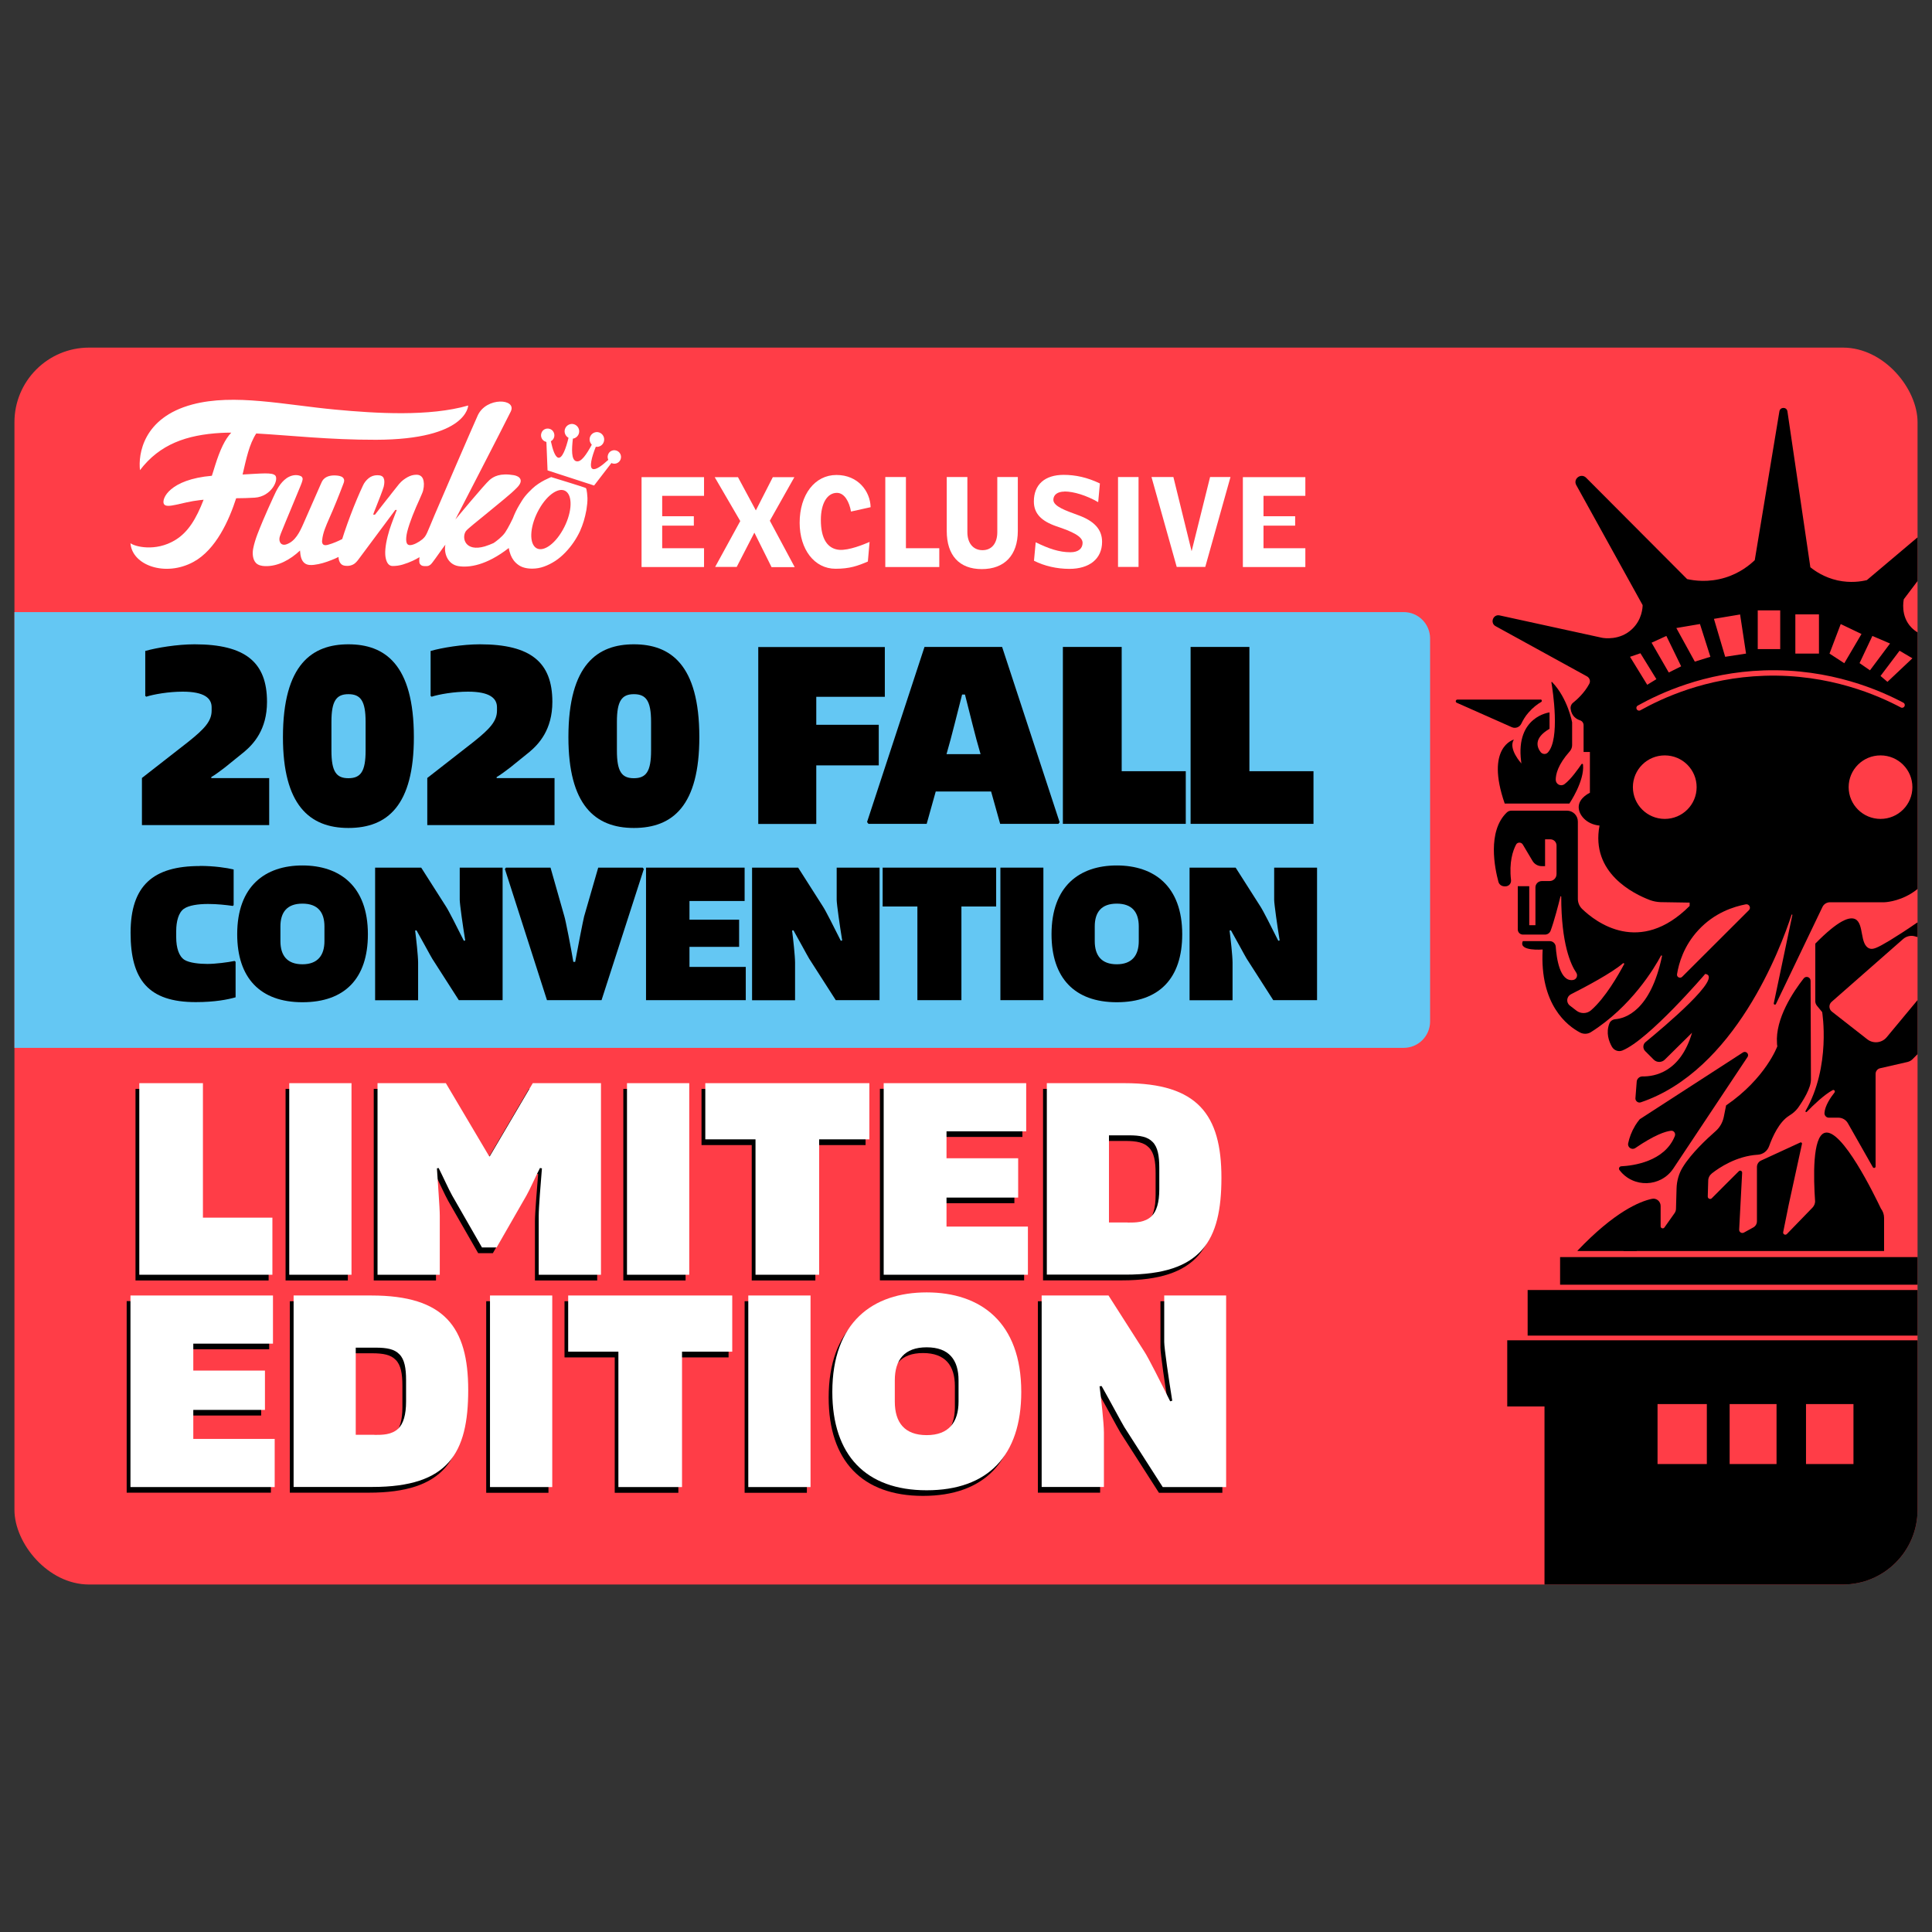 <?xml version="1.0" encoding="UTF-8"?>
<svg id="Camada_2" data-name="Camada 2" xmlns="http://www.w3.org/2000/svg" xmlns:xlink="http://www.w3.org/1999/xlink" viewBox="0 0 168.52 168.52">
  <rect x="0" y="0" width="168.52" height="168.52" fill="#333333" stroke="none"/>
  <defs>
    <style>
      .cls-1 {
        clip-path: url(#clippath);
      }

      .cls-2 {
        fill: none;
      }

      .cls-2, .cls-3, .cls-4, .cls-5, .cls-6, .cls-7 {
        stroke-width: 0px;
      }

      .cls-3 {
        fill: #ff3d47;
      }

      .cls-4, .cls-8 {
        fill: #000;
      }

      .cls-8 {
        stroke: #ff3d47;
        stroke-linecap: round;
        stroke-miterlimit: 10;
        stroke-width: .47px;
      }

      .cls-5 {
        fill-rule: evenodd;
      }

      .cls-5, .cls-7 {
        fill: #fff;
      }

      .cls-6 {
        fill: #64c7f3;
      }
    </style>
    <clipPath id="clippath">
      <rect class="cls-2" x="1.26" y="30.32" width="166" height="107.89" rx="6.51" ry="6.51"/>
    </clipPath>
  </defs>
  <g>
    <rect class="cls-3" x="1.26" y="30.32" width="166" height="107.89" rx="6.51" ry="6.51"/>
    <path class="cls-6" d="M1.26,53.39h121.18c1.27,0,2.3,1.03,2.3,2.3v33.41c0,1.27-1.03,2.3-2.3,2.3H1.26v-38h0Z"/>
    <g>
      <g>
        <path class="cls-4" d="M23.43,106.71v4.98h-11.61v-16.71h5.55v11.73h6.05Z"/>
        <path class="cls-4" d="M30.34,94.98v16.71h-5.43v-16.71h5.43Z"/>
        <path class="cls-4" d="M32.61,94.98h5.95l3.78,6.38h.05l3.75-6.38h5.95v16.71h-5.43v-5.15c0-.73.18-2.9.28-4.13l-.17-.03c-.38.73-.88,1.88-1.18,2.4l-2.6,4.53h-1.28l-2.6-4.53c-.3-.53-.8-1.65-1.18-2.4l-.15.03c.07,1.23.25,3.4.25,4.13v5.15h-5.43v-16.71Z"/>
        <path class="cls-4" d="M59.8,94.98v16.71h-5.43v-16.71h5.43Z"/>
        <path class="cls-4" d="M75.5,99.88h-4.38v11.81h-5.55v-11.81h-4.38v-4.9h14.31v4.9Z"/>
        <path class="cls-4" d="M89.33,107.48v4.2h-12.58v-16.71h12.43v4.2h-6.95v2.35h6.25v3.43h-6.25v2.53h7.1Z"/>
        <path class="cls-4" d="M90.98,94.98h6.78c6.38,0,8.45,2.75,8.45,8.25s-1.73,8.45-8.35,8.45h-6.88v-16.71ZM98.04,107.13c.7,0,1.5,0,2.08-.55.45-.43.68-1.23.68-2.35v-1.88c0-1.03-.13-1.8-.58-2.25-.43-.45-1.08-.58-2.08-.58h-1.73v7.6h1.63Z"/>
        <path class="cls-4" d="M23.63,126v4.2h-12.58v-16.71h12.43v4.2h-6.95v2.35h6.25v3.43h-6.25v2.53h7.1Z"/>
        <path class="cls-4" d="M25.28,113.5h6.78c6.38,0,8.45,2.75,8.45,8.25s-1.73,8.45-8.35,8.45h-6.88v-16.71ZM32.34,125.65c.7,0,1.5,0,2.08-.55.45-.43.68-1.23.68-2.35v-1.88c0-1.03-.13-1.8-.58-2.25-.43-.45-1.08-.58-2.08-.58h-1.73v7.6h1.63Z"/>
        <path class="cls-4" d="M47.84,113.5v16.71h-5.43v-16.71h5.43Z"/>
        <path class="cls-4" d="M63.55,118.4h-4.38v11.81h-5.55v-11.81h-4.38v-4.9h14.31v4.9Z"/>
        <path class="cls-4" d="M70.38,113.5v16.71h-5.43v-16.71h5.43Z"/>
        <path class="cls-4" d="M80.51,113.22c4.7,0,8.25,2.6,8.25,8.68,0,5.58-2.93,8.58-8.25,8.58s-8.23-3.08-8.23-8.58c0-6.08,3.53-8.68,8.23-8.68ZM80.51,125.68c1.93,0,2.78-1.13,2.78-2.93v-1.85c0-1.78-.83-2.88-2.78-2.88s-2.78,1.1-2.78,2.88v1.85c0,1.83.85,2.93,2.78,2.93Z"/>
        <path class="cls-4" d="M90.53,113.5h5.83l3.13,4.9c.35.53,1.43,2.68,2.25,4.33l.18-.05c-.3-1.85-.7-4.6-.7-5.13v-4.05h5.4v16.71h-5.53l-3.35-5.23c-.3-.5-1.2-2.2-1.98-3.58l-.18.02c.13.98.38,3.23.38,4.03v4.75h-5.43v-16.71Z"/>
      </g>
      <g>
        <path class="cls-4" d="M71.2,60.77v2.45h5.45v3.54h-5.45v5.11h-5.06v-15.43h11.04v4.34h-5.98Z"/>
        <path class="cls-4" d="M92.44,71.7l-.12.16h-5.08l-.79-2.82h-4.83l-.79,2.82h-5.08l-.12-.16,5.01-15.27h6.77l5.01,15.27ZM82.55,65.78h2.98c-.49-1.64-.92-3.51-1.36-5.2h-.25c-.44,1.69-.88,3.56-1.36,5.2Z"/>
        <path class="cls-4" d="M103.43,67.26v4.6h-10.72v-15.43h5.13v10.84h5.59Z"/>
        <path class="cls-4" d="M114.57,67.26v4.6h-10.72v-15.43h5.13v10.84h5.59Z"/>
        <path class="cls-4" d="M17.42,75.53c1.28,0,2.37.17,2.96.31v3.11l-.07.07c-.64-.09-1.38-.17-2.16-.17-.88,0-1.68.12-2.11.42-.47.33-.67,1.11-.67,1.94v.55c0,.9.23,1.66.73,1.97.43.26,1.28.35,1.99.35s1.8-.14,2.37-.26l.09.07v3.1c-.66.19-1.78.42-3.48.42-4.1,0-5.68-1.92-5.68-6.04s1.96-5.83,6.04-5.83Z"/>
        <path class="cls-4" d="M26.38,75.49c3.25,0,5.71,1.8,5.71,6,0,3.86-2.02,5.93-5.71,5.93s-5.69-2.13-5.69-5.93c0-4.2,2.44-6,5.69-6ZM26.38,84.11c1.33,0,1.92-.78,1.92-2.02v-1.28c0-1.23-.57-1.99-1.92-1.99s-1.92.76-1.92,1.99v1.28c0,1.26.59,2.02,1.92,2.02Z"/>
        <path class="cls-4" d="M32.71,75.68h4.03l2.16,3.39c.24.36.99,1.85,1.56,2.99l.12-.03c-.21-1.28-.48-3.18-.48-3.55v-2.8h3.74v11.56h-3.82l-2.32-3.62c-.21-.35-.83-1.52-1.37-2.47l-.12.02c.09.68.26,2.23.26,2.79v3.29h-3.75v-11.56Z"/>
        <path class="cls-4" d="M44.13,75.68h3.89l1.21,4.26c.09.26.59,2.8.78,3.96h.16c.21-1.16.71-3.7.78-3.96l1.23-4.26h3.88l.1.12-3.69,11.44h-4.76l-3.67-11.44.09-.12Z"/>
        <path class="cls-4" d="M65.05,84.33v2.91h-8.7v-11.56h8.6v2.91h-4.81v1.63h4.33v2.37h-4.33v1.75h4.91Z"/>
        <path class="cls-4" d="M65.59,75.68h4.03l2.16,3.39c.24.36.99,1.85,1.56,2.99l.12-.03c-.21-1.28-.48-3.18-.48-3.55v-2.8h3.74v11.56h-3.82l-2.32-3.62c-.21-.35-.83-1.52-1.37-2.47l-.12.02c.09.68.26,2.23.26,2.79v3.29h-3.75v-11.56Z"/>
        <path class="cls-4" d="M86.89,79.07h-3.03v8.17h-3.84v-8.17h-3.03v-3.39h9.9v3.39Z"/>
        <path class="cls-4" d="M91.01,75.68v11.56h-3.75v-11.56h3.75Z"/>
        <path class="cls-4" d="M97.41,75.49c3.25,0,5.71,1.8,5.71,6,0,3.86-2.02,5.93-5.71,5.93s-5.69-2.13-5.69-5.93c0-4.2,2.44-6,5.69-6ZM97.41,84.11c1.33,0,1.92-.78,1.92-2.02v-1.28c0-1.23-.57-1.99-1.92-1.99s-1.92.76-1.92,1.99v1.28c0,1.26.59,2.02,1.92,2.02Z"/>
        <path class="cls-4" d="M103.75,75.68h4.03l2.16,3.39c.24.36.99,1.85,1.56,2.99l.12-.03c-.21-1.28-.48-3.18-.48-3.55v-2.8h3.74v11.56h-3.82l-2.32-3.62c-.21-.35-.83-1.52-1.37-2.47l-.12.02c.09.68.26,2.23.26,2.79v3.29h-3.75v-11.56Z"/>
        <g>
          <path class="cls-4" d="M23.48,67.86v4.11h-11.1v-4.11l4.05-3.16c1.43-1.14,2.03-1.81,2.03-2.72v-.28c0-.79-.62-1.37-2.53-1.37-1.21,0-2.53.23-3.17.44l-.09-.07v-3.92c.99-.28,2.78-.58,4.3-.58,4.45,0,6.32,1.58,6.32,5.02,0,2.44-1.19,3.69-2,4.37l-1.67,1.35c-.29.23-.93.7-1.19.84v.09h5.07Z"/>
          <path class="cls-4" d="M30.39,56.2c3.15,0,5.71,1.72,5.71,8.1,0,5.94-2.29,7.92-5.71,7.92s-5.71-2.04-5.71-7.92c0-6.39,2.58-8.1,5.71-8.1ZM30.39,67.88c1.08,0,1.5-.6,1.5-2.41v-2.51c0-1.83-.44-2.41-1.5-2.41s-1.48.6-1.48,2.41v2.51c0,1.83.42,2.41,1.48,2.41Z"/>
          <path class="cls-4" d="M48.37,67.86v4.11h-11.1v-4.11l4.05-3.16c1.43-1.14,2.03-1.81,2.03-2.72v-.28c0-.79-.62-1.37-2.53-1.37-1.21,0-2.53.23-3.17.44l-.09-.07v-3.92c.99-.28,2.78-.58,4.3-.58,4.45,0,6.32,1.58,6.32,5.02,0,2.44-1.19,3.69-2,4.37l-1.67,1.35c-.29.23-.93.7-1.19.84v.09h5.07Z"/>
          <path class="cls-4" d="M55.29,56.2c3.15,0,5.71,1.72,5.71,8.1,0,5.94-2.29,7.92-5.71,7.92s-5.71-2.04-5.71-7.92c0-6.39,2.58-8.1,5.71-8.1ZM55.29,67.88c1.08,0,1.5-.6,1.5-2.41v-2.51c0-1.83-.44-2.41-1.5-2.41s-1.48.6-1.48,2.41v2.51c0,1.83.42,2.41,1.48,2.41Z"/>
        </g>
      </g>
      <g>
        <path class="cls-7" d="M23.76,106.21v4.98h-11.61v-16.71h5.55v11.73h6.05Z"/>
        <path class="cls-7" d="M30.66,94.48v16.71h-5.43v-16.71h5.43Z"/>
        <path class="cls-7" d="M32.94,94.48h5.95l3.78,6.38h.05l3.75-6.38h5.95v16.71h-5.43v-5.15c0-.73.18-2.9.28-4.13l-.17-.03c-.38.73-.88,1.88-1.18,2.4l-2.6,4.53h-1.28l-2.6-4.53c-.3-.53-.8-1.65-1.18-2.4l-.15.03c.07,1.23.25,3.4.25,4.13v5.15h-5.43v-16.71Z"/>
        <path class="cls-7" d="M60.12,94.48v16.71h-5.43v-16.71h5.43Z"/>
        <path class="cls-7" d="M75.83,99.38h-4.38v11.81h-5.55v-11.81h-4.38v-4.9h14.31v4.9Z"/>
        <path class="cls-7" d="M89.66,106.99v4.2h-12.58v-16.71h12.43v4.2h-6.95v2.35h6.25v3.43h-6.25v2.53h7.1Z"/>
        <path class="cls-7" d="M91.31,94.48h6.78c6.38,0,8.45,2.75,8.45,8.25s-1.73,8.45-8.35,8.45h-6.88v-16.71ZM98.36,106.64c.7,0,1.5,0,2.08-.55.45-.43.68-1.23.68-2.35v-1.88c0-1.03-.13-1.8-.58-2.25-.43-.45-1.08-.58-2.08-.58h-1.73v7.6h1.63Z"/>
        <path class="cls-7" d="M23.96,125.51v4.2h-12.58v-16.71h12.43v4.2h-6.95v2.35h6.25v3.43h-6.25v2.53h7.1Z"/>
        <path class="cls-7" d="M25.61,113h6.78c6.38,0,8.45,2.75,8.45,8.25s-1.73,8.45-8.35,8.45h-6.88v-16.71ZM32.66,125.16c.7,0,1.5,0,2.08-.55.45-.43.68-1.23.68-2.35v-1.88c0-1.03-.13-1.8-.58-2.25-.43-.45-1.08-.58-2.08-.58h-1.73v7.6h1.63Z"/>
        <path class="cls-7" d="M48.17,113v16.71h-5.43v-16.71h5.43Z"/>
        <path class="cls-7" d="M63.87,117.9h-4.38v11.81h-5.55v-11.81h-4.38v-4.9h14.31v4.9Z"/>
        <path class="cls-7" d="M70.7,113v16.71h-5.43v-16.71h5.43Z"/>
        <path class="cls-7" d="M80.83,112.73c4.7,0,8.25,2.6,8.25,8.68,0,5.58-2.93,8.58-8.25,8.58s-8.23-3.08-8.23-8.58c0-6.08,3.53-8.68,8.23-8.68ZM80.83,125.18c1.93,0,2.78-1.13,2.78-2.93v-1.85c0-1.78-.83-2.88-2.78-2.88s-2.78,1.1-2.78,2.88v1.85c0,1.83.85,2.93,2.78,2.93Z"/>
        <path class="cls-7" d="M90.86,113h5.83l3.13,4.9c.35.53,1.43,2.68,2.25,4.33l.18-.05c-.3-1.85-.7-4.6-.7-5.13v-4.05h5.4v16.71h-5.53l-3.35-5.23c-.3-.5-1.2-2.2-1.98-3.58l-.18.02c.13.98.38,3.23.38,4.03v4.75h-5.43v-16.71Z"/>
      </g>
      <g>
        <g>
          <path class="cls-7" d="M61.41,41.61v1.64h-3.65v1.78h2.76v.82h-2.76v1.97h3.65v1.64h-5.45v-7.84h5.45Z"/>
          <path class="cls-7" d="M67.29,49.45l-1.49-2.99-1.54,2.99h-1.88s2.19-4,2.19-4l-2.23-3.83h2.03l1.56,2.9,1.48-2.9h1.88l-2.14,3.8,2.17,4.05h-2.03Z"/>
          <path class="cls-7" d="M69.75,45.6c0-2.45,1.32-4.17,3.21-4.17s2.95,1.43,2.98,2.81l-1.71.38c-.15-.85-.57-1.63-1.23-1.63-.83,0-1.4.89-1.4,2.36,0,1.67.59,2.52,1.61,2.61.85.06,2.13-.47,2.64-.69l-.15,1.71c-.89.38-1.58.63-2.82.63-1.84,0-3.13-1.68-3.13-4.02Z"/>
          <path class="cls-7" d="M77.23,41.61h1.79v6.21h2.91v1.64h-4.71v-7.84Z"/>
          <path class="cls-7" d="M84.38,41.61v4.81c0,.91.47,1.57,1.32,1.57s1.29-.66,1.29-1.57v-4.81h1.79v4.7c0,2.13-1.17,3.33-3.14,3.33s-3.06-1.2-3.06-3.33v-4.7h1.79Z"/>
          <path class="cls-7" d="M92.84,42.88c-.58,0-.96.27-.96.72,0,.58,1.15.96,2.15,1.33,1.39.5,2.1,1.23,2.1,2.33,0,1.5-1.12,2.36-2.85,2.36-1.09,0-2.19-.25-3.09-.71l.15-1.61c1.12.55,2.04.87,3.03.87.71,0,1.06-.34,1.06-.82,0-.57-.92-.99-2.3-1.45-1.29-.45-1.95-1.1-1.95-2.16,0-1.47.95-2.32,2.6-2.32,1.02,0,2.06.22,3.16.75l-.15,1.63c-1.03-.59-2.13-.93-2.95-.93Z"/>
          <path class="cls-7" d="M99.31,41.61v7.84h-1.79v-7.84h1.79Z"/>
          <path class="cls-7" d="M100.46,41.61h1.89l1.59,6.47,1.61-6.47h1.78l-2.2,7.84h-2.49l-2.2-7.84Z"/>
          <path class="cls-7" d="M113.86,41.61v1.64h-3.65v1.78h2.76v.82h-2.76v1.97h3.65v1.64h-5.45v-7.84h5.45Z"/>
        </g>
        <g>
          <path class="cls-5" d="M23.99,41.46c-.28-.26-1.15-.16-2.83-.07.33-1.4.57-2.62,1.19-3.58,2.87.16,6.41.56,10.45.55,7.97-.02,8.04-2.99,8.04-2.99-3.39.98-8.05.69-11.57.36-4.42-.41-8.84-1.42-12.49-.45-4.31,1.15-4.73,4.36-4.57,5.73,1.73-2.27,4.07-3.08,7.07-3.25.28-.02.58-.02.89-.02-.54.57-.97,1.47-1.41,2.87-.09.31-.19.6-.28.89-3.69.32-4.4,2.01-4.19,2.45.23.47,1.53-.15,3.17-.33.1-.01.2-.02.3-.03-.64,1.65-1.34,2.83-2.48,3.52-1.73,1.05-3.54.56-3.9.27.14,1.93,3.04,2.97,5.5,1.63,1.96-1.07,3.1-3.63,3.72-5.55.54,0,1.08-.02,1.62-.05,1.48-.1,2.14-1.61,1.77-1.96M53.76,39.3c-.31-.1-.64.07-.73.38,0,0,0,0,0,0-.05.15-.03.3.03.43-.56.51-1.07.89-1.35.8-.35-.11-.09-1.07.26-1.94.31.05.61-.14.7-.44.11-.34-.08-.7-.41-.81-.33-.11-.69.08-.8.41,0,0,0,0,0,0-.08.24,0,.49.16.66-.46.84-.93,1.56-1.35,1.44h-.02c-.42-.14-.39-1.01-.28-1.97.23-.03.44-.2.52-.44.11-.34-.08-.7-.41-.81-.33-.11-.69.08-.8.41,0,0,0,0,0,0-.1.3.04.62.31.77-.22.91-.55,1.84-.91,1.73-.27-.09-.47-.69-.63-1.43.29-.16.39-.52.23-.81-.07-.13-.19-.23-.33-.27-.31-.1-.64.07-.73.38,0,0,0,0,0,0-.1.31.07.65.38.74.02,0,.04.01.06.02l.1,2.48,4.06,1.32,1.51-1.96c.29.14.64.02.78-.27.01-.03.02-.05.03-.08.1-.31-.07-.64-.38-.74"/>
          <path class="cls-5" d="M49.09,46.22c-.75,1.34-1.83,2.02-2.4,1.52-.57-.5-.43-1.98.33-3.32.75-1.34,1.83-2.02,2.4-1.52.57.5.43,1.98-.33,3.32M48.07,41.62s-.97.36-1.64,1c-.23.22-.45.44-.65.69h0c-.19.24-.33.49-.49.75-.22.37-.41.76-.56,1.16h0s-.39.82-.67,1.23c-.28.4-.8.78-1.01.92-.25.11-.5.21-.76.29-1.72.5-2.04-.74-1.66-1.32.14-.21,1.09-.94,1.75-1.49,1.26-1.05,2.13-1.71,2.72-2.32.63-.64.22-.99-.27-1.08-1.22-.21-1.78.12-2.13.42-.43.37-2.98,3.44-2.98,3.44,0,0,4.15-8.03,4.83-9.41.56-1.14-2.13-1.3-2.88.34-.43.95-3.41,7.84-3.77,8.7-.66,1.56-.7,1.8-1.04,2.08,0,0,0,0,0,.01l-.03.02s0,0,0,0c-.32.26-.77.5-1.07.5-.18,0-.29-.11-.32-.33-.03-.22,0-.5.08-.84.05-.2.12-.43.2-.67.08-.24.18-.49.27-.74.1-.25.2-.49.3-.73l.29-.65c.09-.2.16-.37.22-.51.06-.14.1-.25.11-.31.1-.41.08-.77-.02-1.01-.1-.23-.29-.35-.57-.35s-.53.08-.77.21c-.26.15-.5.31-.75.61-.21.26-.42.52-.62.78-.14.18-.28.37-.44.56-.15.2-.3.38-.44.56-.2.25-.39.51-.59.76h-.16s.04-.11.08-.23c.04-.11.1-.25.16-.4.14-.34.27-.68.4-1.02.07-.17.12-.32.17-.46.05-.14.09-.25.11-.33.07-.3.08-.55,0-.73-.07-.18-.25-.27-.55-.27s-.55.09-.76.26c-.21.17-.39.39-.5.64-.18.39-.36.78-.52,1.17-.4.95-.76,1.91-1.09,2.88-.07.21-.13.41-.2.62-.39.2-.79.37-1.21.49-.16.05-.36.08-.47-.04-.08-.09-.09-.23-.07-.35.06-.65.34-1.26.6-1.86.45-1.01.86-2.03,1.25-3.06.05-.13.1-.27.05-.4-.07-.21-.31-.28-.52-.31-.46-.06-.98-.01-1.28.34-.1.12-.16.26-.22.4l-1.52,3.46c-.32.73-.71,1.52-1.45,1.78-.13.05-.27.07-.4.01-.16-.07-.24-.26-.24-.44,0-.18.07-.34.13-.51.62-1.54,1.09-2.61,1.71-4.14.03-.07.18-.43.19-.6,0-.11-.06-.21-.16-.26-.4-.18-.88-.07-1.24.18-.57.4-.88,1.04-1.16,1.66-.31.68-.62,1.36-.91,2.05-.32.79-.67,1.56-.84,2.4-.09.43-.06.98.24,1.29.2.2.5.26.78.27,1.14.04,2.22-.57,3.06-1.36.03.42.09.9.44,1.13.22.15.51.15.77.12.53-.06,1.04-.22,1.54-.42.21-.08.41-.17.61-.27,0,.09.01.17.03.25.04.16.11.29.22.39.11.1.28.14.51.14.18,0,.35-.04.51-.12.16-.08.32-.24.48-.46l3.2-4.3h.13c-.16.41-.32.82-.47,1.24-.13.35-.24.71-.33,1.07-.21.84-.26,1.48-.16,1.92s.3.66.6.66.6-.04.89-.13c.3-.09.59-.2.87-.33.2-.09.39-.2.58-.31,0,.07-.02.21-.02.28,0,.24.03.29.13.39.11.1.22.11.46.11.18,0,.24-.02.39-.13.15-.11.67-.89,1.08-1.45.07-.09.14-.19.22-.29-.15.7.17,1.71,1.13,1.87.93.15,2.45-.06,4.4-1.58.03.21.09.41.16.6.14.36.36.65.67.87.3.22.71.33,1.21.33.35,0,.7-.06,1.03-.18.34-.12.67-.29.98-.49.32-.21.61-.46.88-.74.53-.55.96-1.18,1.28-1.86.28-.64.42-1.12.56-1.85.06-.39.1-.74.09-1.06,0,0-.04-.78-.14-.85-.11-.07-3.07-.97-3.07-.97"/>
        </g>
      </g>
    </g>
  </g>
  <g class="cls-1">
    <g>
      <path class="cls-4" d="M131.47,116.92v5.76h3.25v15.73h36.08v-15.27h2.83v-6.23h-42.16ZM148.88,127.7h-4.3v-5.23h4.3v5.23ZM154.96,127.7h-4.09v-5.23h4.09v5.23ZM161.67,127.7h-4.14v-5.23h4.14v5.23Z"/>
      <rect class="cls-4" x="133.25" y="112.52" width="36.44" height="3.98"/>
      <rect class="cls-4" x="136.08" y="109.65" width="31.83" height="2.41"/>
      <path class="cls-4" d="M137.6,109.12h26.74v-2.89c0-.3-.1-.58-.28-.82-.53-1.11-3.4-7.03-4.89-6.6-1.1.32-.98,4-.85,5.92.02.22-.07.44-.22.6-.75.77-1.49,1.54-2.24,2.31-.13.13-.36.02-.32-.17.16-.79.32-1.59.48-2.38.39-1.77.77-3.55,1.16-5.32.02-.08-.07-.15-.14-.12-1.14.53-2.29,1.05-3.43,1.58-.22.1-.36.32-.36.56v4.73c0,.23-.12.44-.33.55l-.8.44c-.2.11-.43-.04-.42-.26l.26-4.96c0-.16-.18-.24-.29-.13-.79.79-1.58,1.57-2.36,2.36-.13.13-.35.03-.35-.15l.04-1.38c0-.25.12-.48.32-.64.62-.49,2.14-1.52,4.02-1.63.44-.03.82-.32.97-.74.3-.83.88-2.13,1.76-2.67.29-.18.55-.39.75-.66.45-.63,1.16-1.75,1.14-2.52l-.03-8.58c0-.32-.4-.46-.6-.21-.9,1.15-2.49,3.5-2.33,5.67,0,.08.01.17.03.25,0,0-1.01,2.79-4.47,5.16l-.2,1c-.1.49-.35.93-.72,1.25-.76.67-2.11,1.92-2.86,3.14-.34.55-.52,1.19-.54,1.84l-.05,1.78c0,.15-.05.29-.14.41l-.87,1.23c-.1.14-.33.07-.33-.1v-1.78c0-.4-.37-.71-.76-.62-1.07.23-3.25,1.12-6.49,4.52Z"/>
      <path class="cls-4" d="M142.76,109.12v-1.66c-.27.16-.87.56-1.08,1.29-.04.13-.06.25-.07.37"/>
      <path class="cls-4" d="M152.42,92.21l-6.46,9.71c-1.1,1.65-3.5,1.72-4.7.14h0c-.1-.13-.01-.32.15-.33,1.03-.05,3.79-.4,4.68-2.64.09-.24-.09-.49-.34-.46-.5.06-1.44.37-3.11,1.51-.3.2-.7-.06-.62-.42.1-.48.29-1.01.61-1.54.12-.19.24-.37.37-.52.01-.02.03-.03.05-.05,2.99-1.94,5.99-3.87,8.98-5.81.26-.17.57.14.4.4Z"/>
      <path class="cls-4" d="M173.61,84.08c.6-.32,1.21-.64,1.81-.95-.07-.5-.07-.52-.13-1.02-2.49-.58-4.98-1.16-7.48-1.74-.21-.05-.43,0-.61.12-.91.63-1.71,1.14-2.36,1.54-1.15.69-1.48.81-1.78.7-.86-.33-.45-2.14-1.22-2.55-.49-.25-1.46.05-3.5,2.13v5.02c0,.14.05.28.14.39l.46.56s.79,4.73-1.45,8.62c-.04.07.05.14.11.08.56-.58,1.52-1.5,2.25-1.89.13-.07.25.08.17.2-.34.43-.84,1.16-.88,1.79-.01.22.16.41.38.41h.83c.34,0,.66.18.83.48.73,1.28,1.45,2.56,2.18,3.84.06.11.24.07.24-.06v-8.08c0-.23.16-.44.39-.49l2.4-.55c.16-.04.31-.12.43-.24l2.4-2.42c.12-.12.28-.19.45-.19h2.53c.27,0,.53-.11.72-.31.42-.45,1.07-1.33,1.14-2.58.06-1.04-.3-1.86-.57-2.31-.1-.17-.04-.39.14-.48ZM173.16,83.53l-2.69.22c-.21.02-.41.12-.55.28l-5.35,6.44c-.42.51-1.18.59-1.7.18l-3.08-2.41c-.28-.22-.29-.63-.02-.86l6.24-5.48c.28-.24.66-.33,1.01-.23l6.16,1.71c.09.02.08.16-.02.16Z"/>
      <path class="cls-4" d="M131.26,70.09h5.63s1.34-1.97,1.19-3.4c0-.07-.1-.09-.14-.03-.26.38-.92,1.33-1.48,1.74-.32.23-.75.01-.76-.38,0-.49.19-1.32,1.22-2.48.13-.15.21-.34.21-.54v-1.99s-.37-2.09-1.75-3.52c-.02-.02-.06,0-.06.02.12.7.78,4.97-.31,6.13-.17.18-.46.16-.62-.03-.32-.41-.65-1.22.77-2.04v-1.43s-2.97.35-2.48,4.25c0,.07.02.14.03.21,0,0-1.19-1.29-.66-2.09,0,0-2.52.63-.8,5.58Z"/>
      <path class="cls-4" d="M134.38,61.02h-7.25c-.16,0-.21.22-.06.28,1.6.71,3.2,1.42,4.8,2.13.32.14.68,0,.83-.31.14-.29.33-.63.62-.96.38-.44.78-.74,1.11-.93.1-.06.06-.22-.06-.22Z"/>
      <path class="cls-4" d="M181.99,64.14c-3.83-.7-7.65-1.4-11.48-2.1-.2-.12-.79-.51-1.07-1.28-.42-1.13.16-2.12.24-2.25,3.61-1.6,7.22-3.2,10.82-4.8.2-.09.1-.39-.11-.35-3.99.72-7.98,1.44-11.97,2.16-.23-.02-1.05-.11-1.7-.79-.96-.99-.68-2.34-.66-2.46l6.97-9.23c.29-.38-.21-.86-.58-.55l-9.61,8.11c-.49.12-1.42.27-2.54.03-1.18-.26-1.99-.83-2.39-1.15l-2-13.6c-.06-.4-.63-.4-.7,0l-2.15,12.98c-.42.4-1.27,1.12-2.57,1.52-1.49.46-2.75.26-3.33.13l-8.81-8.84c-.44-.44-1.16.09-.86.64l5.79,10.47c0,.21-.05,1.27-.92,2.09-1.07,1.02-2.47.79-2.62.76l-8.93-1.95c-.57-.13-.87.66-.35.94l7.97,4.38c.23.13.32.41.2.64-.42.79-1.06,1.37-1.4,1.64-.17.13-.26.34-.23.55.08.64.51.9.82,1,.19.06.31.24.31.43v2.33h.55v3.56c-.06.03-.88.41-.97,1.13-.09.74.65,1.63,1.81,1.73-.79,4.14,3,5.97,4.4,6.5.3.11.62.17.94.18l2.52.04v.29c-4.36,4.36-8.19,1.41-9.37.27-.24-.23-.38-.55-.38-.88v-6.75c0-.53-.43-.95-.95-.95h-4.84c-.15,0-.3.05-.41.16-1.72,1.65-1.04,4.9-.73,6.04.06.24.28.4.53.4h.09c.29,0,.51-.25.48-.54-.18-1.57.16-2.57.44-3.1.12-.23.46-.23.59,0l.85,1.43c.17.28.47.45.8.45h.29v-2.34h.46c.3,0,.54.24.54.54v2.49c0,.34-.27.61-.61.61h-.67c-.31,0-.56.25-.56.55v3.3h-.54v-3.4h-1v3.77c0,.25.2.45.45.45h1.92c.22,0,.41-.13.49-.33.3-.79.7-2.33.86-2.99.01-.04.07-.03.07.01,0,4.11.83,5.93,1.31,6.63.17.25.02.6-.28.64-1.16.18-1.44-1.93-1.51-2.91-.02-.27-.25-.48-.52-.48h-2.35c-.42.91,1.73.73,1.73.73-.27,4.83,2.16,6.66,3.26,7.24.29.15.65.15.93-.02,3.56-2.24,5.57-5.63,6.13-6.68.03-.05.1-.02.09.04-1,4.79-3.23,5.43-4.07,5.5-.23.02-.44.16-.52.37-.32.82-.04,1.57.22,2.03.18.32.57.47.91.33,2.31-.93,7.23-6.68,7.23-6.68,1.64.22-3.59,4.62-5.2,5.94-.25.2-.26.57-.04.79l.75.75c.27.27.72.26.98-.02l2.36-2.33c-1.02,3.47-3.3,3.83-4.32,3.81-.28,0-.51.22-.51.5l-.11,1.42c0,.24.24.42.47.34,8.22-2.78,12.2-13.45,13.15-16.36.01-.04.08-.02.07.02l-1.62,7.7c-.02.12.14.17.19.06l4.05-8.45c.12-.26.38-.42.66-.42h4.73s4.49-.07,5.16-5.79c.12-.06,2.35-1.24,2.55-3.8.14-1.86-.88-3.16-1.53-3.79-.16-.15-.05-.42.17-.42h11.23c.48,0,.53-.7.06-.77ZM141.66,84.11c-.49.92-1.64,2.94-2.89,4.02-.36.31-.9.31-1.27.02l-.57-.44c-.34-.26-.29-.78.09-.98,1.25-.63,3.58-1.87,4.54-2.7.06-.05.15.02.11.09ZM163.32,55.47l1.54.66-1.75,2.34-.91-.63,1.12-2.37ZM160.55,54.43l1.82.87-1.5,2.55-1.29-.84.98-2.58ZM156.6,53.59h2.06v3.42h-2.06v-3.42ZM153.32,53.24h1.96v3.38h-1.96v-3.38ZM151.78,53.59l.52,3.42-1.82.28-.98-3.31,2.27-.38ZM148.28,54.43l.91,2.86-1.36.42-1.61-2.93,2.06-.35ZM145.35,55.47l1.29,2.65-1.08.54-1.5-2.6,1.29-.59ZM143.08,56.97l1.4,2.27-.8.49-1.5-2.44.91-.31ZM145.21,71.43c-1.53,0-2.78-1.24-2.78-2.77s1.24-2.77,2.78-2.77,2.78,1.24,2.78,2.77-1.24,2.77-2.78,2.77ZM152.55,79.39l-5.82,5.81c-.18.18-.49.03-.45-.22.15-.95.59-2.48,1.86-3.85,1.4-1.52,3.09-2.05,4.14-2.25.29-.05.48.3.27.51ZM164.03,71.43c-1.53,0-2.78-1.24-2.78-2.77s1.24-2.77,2.78-2.77,2.78,1.24,2.78,2.77-1.24,2.77-2.78,2.77ZM164.64,59.48l-.61-.52,1.66-2.2,1.12.66-2.17,2.05Z"/>
      <path class="cls-8" d="M142.97,61.75c1.89-1.05,5.73-2.87,10.91-3.04,5.77-.19,10.1,1.77,12.03,2.79"/>
    </g>
  </g>
</svg>